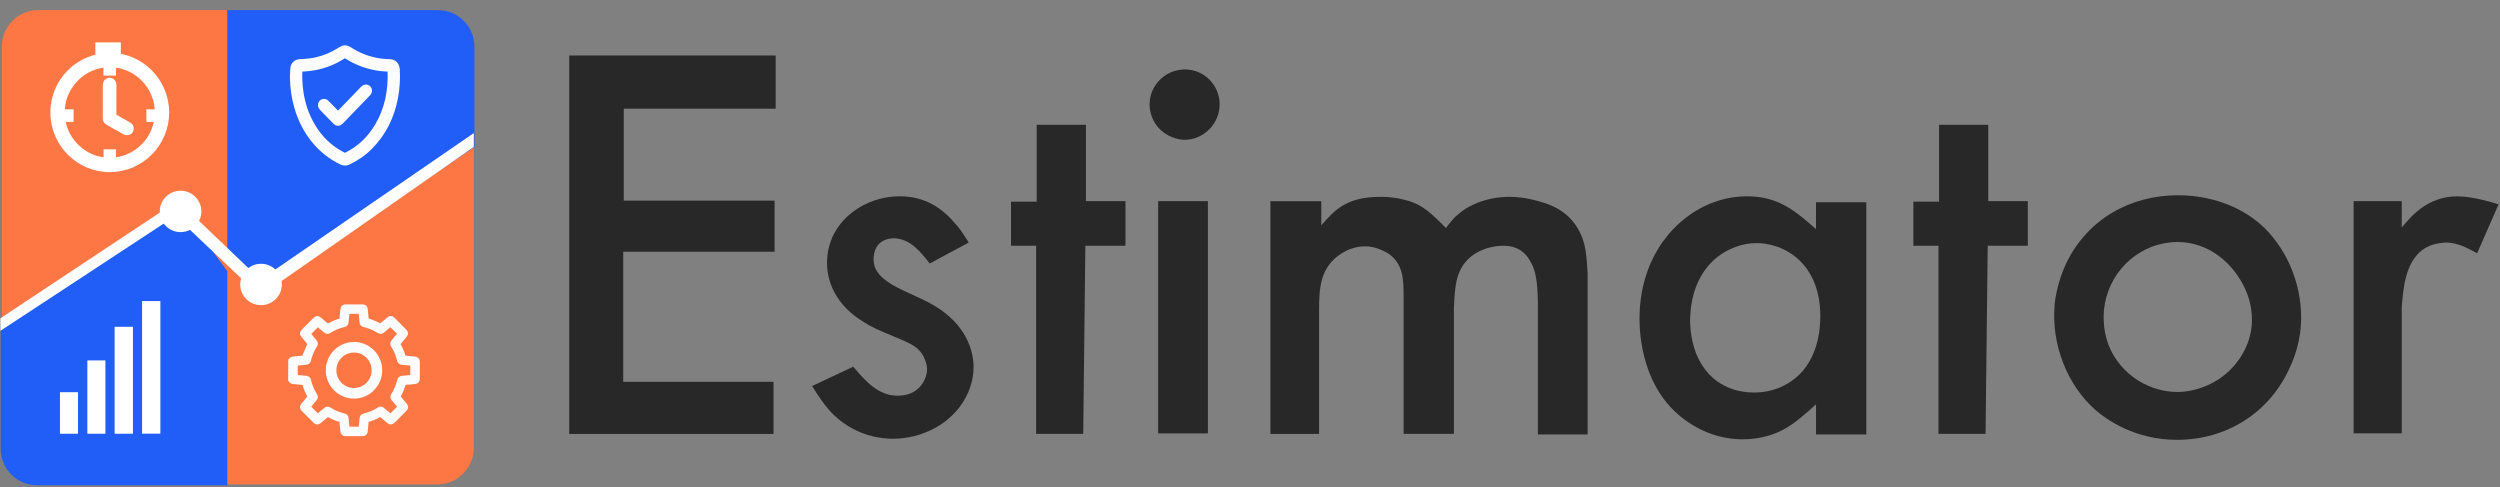 <svg width="236" height="46" viewBox="0 0 236 46" fill="none" xmlns="http://www.w3.org/2000/svg">
<rect x="0" y="0" width="236" height="46" fill="#808080" stroke="none"/>
<path d="M73.224 5.238V10.261H58.884V18.939H73.121V23.761H58.833V36.042H73.022V40.965H53.735V5.238H73.224Z" fill="#282828"/>
<path d="M87.767 24.874C86.859 23.707 85.9 22.539 84.385 22.491C82.669 22.542 82.466 23.862 82.466 24.47C82.466 25.23 82.769 25.993 84.182 26.854C85.495 27.614 86.859 28.073 88.169 28.833C91.249 30.66 91.906 33.148 91.906 34.668C91.906 35.227 91.806 36.292 91.198 37.459C89.885 39.995 87.059 41.418 84.282 41.418C83.272 41.418 80.9 41.214 78.779 39.235C77.871 38.371 77.314 37.459 76.658 36.444L80.546 34.616C81.707 35.988 82.918 37.356 84.736 37.356C86.908 37.356 87.513 35.632 87.513 34.869C87.513 34.309 87.262 33.853 87.21 33.701C86.705 32.737 86.1 32.482 84.282 31.722C82.918 31.163 82.261 30.858 81.707 30.503C78.727 28.779 78.071 26.392 78.071 24.82C78.071 24.312 78.122 23.449 78.576 22.384C79.686 19.949 82.312 18.529 84.938 18.529C86.1 18.529 88.221 18.781 90.088 21.016C90.541 21.472 90.796 21.88 91.452 22.895L87.767 24.874Z" fill="#282828"/>
<path d="M97.866 19.04V11.782H102.51V18.988H106.246V23.199H102.458L102.256 40.959H97.811V23.199H95.439V19.037H97.866V19.04Z" fill="#282828"/>
<path d="M108.521 9.854C108.521 8.027 110.036 6.555 111.852 6.555C113.667 6.555 115.134 8.027 115.134 9.854C115.134 11.681 113.619 13.202 111.803 13.202C110.59 13.15 109.782 12.49 109.48 12.186C109.177 11.885 108.521 11.073 108.521 9.854ZM114.024 18.988V40.91H109.329V18.988H114.024Z" fill="#282828"/>
<path d="M124.728 18.988V21.271C125.838 20.052 126.9 18.581 130.282 18.581C130.636 18.581 131.495 18.581 132.454 18.833C133.819 19.137 134.626 19.593 136.493 21.524C136.947 20.964 137.201 20.56 137.755 20.153C138.411 19.544 140.127 18.581 142.501 18.581C143.007 18.581 143.966 18.632 145.227 18.988C146.086 19.24 148.359 19.8 149.366 22.439C149.669 23.302 149.771 24.011 149.871 25.838V41.011H145.176V28.426C145.125 26.498 144.973 25.583 144.519 24.771C143.763 23.299 142.55 23.199 141.893 23.199C141.388 23.199 140.278 23.299 139.216 23.959C137.398 25.178 137.349 26.954 137.247 29.134V40.959H132.5V28.125C132.5 26.401 132.5 24.929 131.036 23.913C130.733 23.761 129.925 23.254 128.864 23.254C128.358 23.254 127.348 23.354 126.289 24.166C124.573 25.485 124.522 27.361 124.522 29.444V40.965H119.927V18.991H124.728V18.988Z" fill="#282828"/>
<path d="M171.433 19.091H176.18V41.014H171.433V38.171C170.928 38.627 170.474 39.034 169.969 39.439C169.109 40.15 167.445 41.47 164.465 41.47C163.406 41.47 161.286 41.266 159.062 39.642C155.023 36.699 154.769 31.624 154.769 30.052C154.769 29.341 154.821 27.514 155.526 25.586C156.939 21.578 160.626 18.532 164.916 18.532C167.794 18.532 169.361 19.8 171.43 21.627V19.091H171.433ZM160.124 33.4C161.437 36.596 164.163 37.055 165.576 37.055C166.737 37.055 167.899 36.751 168.858 36.142C171.735 34.367 171.838 30.864 171.838 29.8C171.838 28.936 171.738 26.401 169.92 24.625C168.404 23.153 166.638 22.95 165.83 22.95C165.325 22.95 164.366 23.001 163.152 23.609C159.973 25.233 159.619 28.632 159.567 29.748C159.516 30.356 159.516 31.828 160.124 33.4Z" fill="#282828"/>
<path d="M183.047 19.04V11.782H187.691V18.988H191.427V23.199H187.64L187.437 40.959H182.993V23.199H180.621V19.037H183.047V19.04Z" fill="#282828"/>
<path d="M195.064 24.826C197.085 20.663 201.123 18.431 205.616 18.431C206.929 18.431 210.411 18.635 213.34 21.122C215.763 23.254 217.228 26.601 217.228 29.952C217.228 32.235 216.52 33.911 216.169 34.671C214.25 38.985 210.16 41.521 205.516 41.521C201.577 41.521 198.903 39.645 197.841 38.73C195.115 36.346 193.651 32.488 193.953 28.836C194.005 28.125 194.256 26.55 195.064 24.826ZM198.851 31.98C199.711 34.975 202.536 37.003 205.568 37.003C206.124 37.003 207.235 36.903 208.445 36.343C210.868 35.279 212.584 32.792 212.584 30.204C212.584 29.697 212.532 28.681 212.027 27.465C210.865 24.774 208.442 22.846 205.565 22.846C202.182 22.846 199.302 25.333 198.697 28.681C198.597 29.189 198.446 30.509 198.851 31.98Z" fill="#282828"/>
<path d="M226.724 21.475C227.432 20.663 228.996 18.532 231.976 18.532C233.491 18.532 235.561 19.192 235.863 19.292L233.842 23.91C233.489 23.759 232.278 22.895 230.863 22.895C230.457 22.947 229.498 22.947 228.591 23.655C227.075 24.874 226.875 27.158 226.724 28.982V40.907H222.18V18.985H226.724V21.475Z" fill="#282828"/>
<path d="M41.301 45.727H3.602C1.718 45.727 0.177 44.178 0.177 42.284V4.395C0.177 2.502 1.718 0.953 3.602 0.953H41.304C43.188 0.953 44.73 2.502 44.73 4.395V42.287C44.727 44.178 43.185 45.727 41.301 45.727Z" fill="#FD7744"/>
<path d="M44.789 13.867L24.641 27.514L21.455 24.114V0.953H41.361C43.245 0.953 44.787 2.502 44.787 4.395V13.867H44.789Z" fill="#215EF8"/>
<path d="M0.065 30.597L17.023 19.533L21.456 25.597V45.81H3.49C1.607 45.81 0.065 44.261 0.065 42.368V30.597Z" fill="#215EF8"/>
<path d="M17.594 21.375L23.005 26.501L23.747 25.595L18.145 20.239L17.594 21.375Z" fill="white"/>
<path d="M17.046 21.911C18.13 21.911 19.009 21.036 19.009 19.957C19.009 18.879 18.13 18.004 17.046 18.004C15.961 18.004 15.082 18.879 15.082 19.957C15.082 21.036 15.961 21.911 17.046 21.911Z" fill="white"/>
<path d="M24.641 28.807C25.726 28.807 26.605 27.933 26.605 26.854C26.605 25.775 25.726 24.9 24.641 24.9C23.556 24.9 22.677 25.775 22.677 26.854C22.677 27.933 23.556 28.807 24.641 28.807Z" fill="white"/>
<path d="M16.709 20.282L0.037 31.231V30.047L16.115 19.384L16.709 20.282Z" fill="white"/>
<path d="M44.727 13.867L25.84 27.049V25.54L44.727 12.562V13.867Z" fill="white"/>
<path d="M27.458 34.043C27.521 33.939 27.618 33.911 27.732 33.902C28.072 33.873 28.411 33.839 28.717 33.81C28.914 33.343 29.099 32.898 29.299 32.428C29.114 32.204 28.905 31.948 28.694 31.693C28.52 31.484 28.523 31.441 28.717 31.246C29.068 30.893 29.419 30.54 29.773 30.187C29.91 30.049 29.984 30.047 30.133 30.17C30.375 30.371 30.618 30.572 30.855 30.778C30.915 30.83 30.957 30.833 31.026 30.79C31.389 30.569 31.779 30.405 32.191 30.299C32.259 30.282 32.285 30.25 32.291 30.181C32.319 29.86 32.35 29.536 32.385 29.215C32.405 29.031 32.459 28.985 32.639 28.985C33.167 28.985 33.695 28.985 34.223 28.985C34.394 28.985 34.454 29.043 34.468 29.209C34.5 29.536 34.528 29.86 34.565 30.187C34.568 30.222 34.605 30.273 34.637 30.282C35.085 30.405 35.507 30.589 35.913 30.835C36.095 30.683 36.281 30.529 36.466 30.377C36.563 30.296 36.658 30.216 36.752 30.138C36.855 30.055 36.949 30.055 37.043 30.15C37.428 30.54 37.814 30.93 38.199 31.323C38.29 31.418 38.293 31.507 38.205 31.616C38.002 31.865 37.794 32.115 37.588 32.364C37.562 32.393 37.54 32.425 37.514 32.459C37.759 32.864 37.942 33.291 38.068 33.744C38.076 33.773 38.122 33.805 38.153 33.81C38.47 33.845 38.787 33.876 39.104 33.905C39.329 33.925 39.381 33.977 39.381 34.203C39.381 34.714 39.381 35.225 39.381 35.735C39.381 35.925 39.324 35.985 39.135 36.005C38.815 36.036 38.496 36.068 38.173 36.097C38.113 36.102 38.088 36.12 38.071 36.18C37.956 36.604 37.791 37.006 37.565 37.379C37.528 37.439 37.542 37.474 37.582 37.522C37.791 37.769 37.993 38.019 38.199 38.268C38.31 38.406 38.307 38.486 38.182 38.612C37.811 38.985 37.44 39.355 37.069 39.728C36.94 39.855 36.863 39.858 36.726 39.746C36.478 39.539 36.229 39.335 35.984 39.123C35.93 39.077 35.893 39.074 35.833 39.112C35.47 39.333 35.079 39.496 34.668 39.605C34.585 39.625 34.56 39.662 34.554 39.746C34.528 40.073 34.494 40.397 34.463 40.724C34.448 40.853 34.38 40.919 34.246 40.919C33.698 40.919 33.153 40.919 32.604 40.919C32.465 40.919 32.399 40.861 32.385 40.718C32.35 40.4 32.319 40.081 32.293 39.763C32.285 39.671 32.253 39.625 32.156 39.599C31.757 39.493 31.38 39.333 31.026 39.117C30.952 39.071 30.909 39.083 30.846 39.137C30.609 39.341 30.369 39.536 30.13 39.737C29.981 39.86 29.904 39.86 29.77 39.725C29.402 39.355 29.034 38.988 28.666 38.618C28.534 38.486 28.531 38.412 28.648 38.265C28.871 37.996 29.094 37.726 29.316 37.453C29.068 37.046 28.885 36.619 28.762 36.166C28.754 36.137 28.708 36.105 28.677 36.099C28.36 36.065 28.043 36.033 27.726 36.005C27.612 35.996 27.515 35.968 27.452 35.864C27.458 35.259 27.458 34.651 27.458 34.043ZM36.863 30.554C36.618 30.761 36.364 30.97 36.109 31.183C35.97 31.3 35.918 31.306 35.767 31.208C35.353 30.947 34.911 30.758 34.434 30.643C34.226 30.595 34.203 30.557 34.183 30.342C34.154 30.024 34.123 29.708 34.092 29.387C34.052 29.384 34.023 29.381 33.992 29.381C33.615 29.381 33.238 29.384 32.861 29.378C32.767 29.375 32.744 29.413 32.739 29.499C32.713 29.806 32.679 30.113 32.653 30.417C32.642 30.54 32.579 30.603 32.462 30.629C31.956 30.741 31.488 30.939 31.055 31.223C30.949 31.292 30.855 31.283 30.761 31.203C30.532 31.008 30.301 30.818 30.073 30.626C30.038 30.597 30.001 30.572 29.987 30.557C29.667 30.881 29.359 31.191 29.048 31.507C29.253 31.756 29.465 32.017 29.684 32.276C29.764 32.37 29.782 32.465 29.71 32.574C29.428 33.013 29.228 33.486 29.111 33.997C29.085 34.109 29.017 34.172 28.899 34.18C28.811 34.186 28.723 34.198 28.634 34.206C28.377 34.232 28.12 34.258 27.858 34.284C27.858 34.734 27.858 35.176 27.858 35.623C28.2 35.658 28.534 35.689 28.871 35.724C29.037 35.741 29.082 35.775 29.122 35.945C29.228 36.386 29.39 36.808 29.627 37.195C29.804 37.485 29.822 37.474 29.582 37.758C29.396 37.978 29.216 38.199 29.048 38.403C29.365 38.724 29.673 39.037 29.987 39.355C30.241 39.143 30.506 38.925 30.766 38.704C30.858 38.627 30.949 38.61 31.052 38.676C31.491 38.962 31.968 39.16 32.479 39.278C32.587 39.304 32.644 39.364 32.656 39.479C32.684 39.786 32.719 40.09 32.744 40.397C32.753 40.491 32.773 40.535 32.879 40.529C33.093 40.52 33.304 40.526 33.518 40.526C33.706 40.526 33.897 40.526 34.089 40.526C34.094 40.497 34.097 40.477 34.1 40.46C34.132 40.15 34.163 39.84 34.191 39.53C34.203 39.413 34.231 39.312 34.363 39.284C34.882 39.169 35.367 38.965 35.813 38.673C35.901 38.615 35.987 38.618 36.07 38.687C36.135 38.742 36.201 38.796 36.267 38.851C36.472 39.02 36.678 39.192 36.877 39.358C37.194 39.037 37.505 38.727 37.816 38.412C37.799 38.392 37.779 38.363 37.757 38.337C37.562 38.099 37.365 37.861 37.169 37.626C37.097 37.54 37.071 37.451 37.137 37.35C37.425 36.9 37.628 36.415 37.751 35.896C37.776 35.793 37.842 35.738 37.948 35.729C38.125 35.712 38.302 35.698 38.481 35.681C38.65 35.663 38.818 35.646 38.984 35.629C38.984 35.176 38.984 34.731 38.984 34.286C38.636 34.252 38.296 34.221 37.956 34.186C37.819 34.172 37.762 34.129 37.731 33.994C37.614 33.489 37.42 33.016 37.134 32.583C37.063 32.476 37.074 32.382 37.157 32.287C37.343 32.066 37.525 31.845 37.708 31.622C37.745 31.578 37.779 31.533 37.819 31.481C37.494 31.168 37.183 30.867 36.863 30.554Z" fill="white" stroke="#FCFCFC" stroke-width="0.5" stroke-miterlimit="10"/>
<path d="M33.418 37.129C34.613 37.129 35.581 36.156 35.581 34.955C35.581 33.754 34.613 32.781 33.418 32.781C32.223 32.781 31.254 33.754 31.254 34.955C31.254 36.156 32.223 37.129 33.418 37.129Z" stroke="#FCFCFC" stroke-miterlimit="10"/>
<path d="M10.364 16C7.408 16 5.004 13.584 5.007 10.616C5.01 7.63 7.411 5.238 10.402 5.238C13.324 5.238 15.726 7.674 15.72 10.627C15.712 13.592 13.313 16 10.364 16ZM5.918 11.262C6.012 12.136 6.494 13.289 7.533 14.132C8.256 14.717 9.081 15.051 10.026 15.126C10.026 14.856 10.026 14.603 10.026 14.347C10.255 14.347 10.474 14.347 10.707 14.347C10.707 14.611 10.707 14.867 10.707 15.123C12.962 14.953 14.596 13.13 14.806 11.259C14.56 11.259 14.316 11.259 14.067 11.259C14.067 11.026 14.067 10.803 14.067 10.569C14.335 10.569 14.596 10.569 14.856 10.569C14.87 8.284 13.017 6.263 10.701 6.112C10.701 6.371 10.701 6.627 10.701 6.884C10.469 6.884 10.25 6.884 10.015 6.884C10.015 6.622 10.015 6.366 10.015 6.107C7.364 6.321 5.791 8.682 5.879 10.572C6.151 10.572 6.422 10.572 6.699 10.572C6.699 10.806 6.699 11.028 6.699 11.259C6.433 11.262 6.176 11.262 5.918 11.262Z" fill="white" stroke="white" stroke-width="0.5" stroke-miterlimit="10"/>
<path d="M9.954 9.578C9.954 9.071 9.954 8.562 9.954 8.055C9.954 7.802 10.053 7.657 10.253 7.604C10.477 7.546 10.707 7.702 10.732 7.933C10.738 7.98 10.738 8.025 10.738 8.072C10.738 8.999 10.74 9.923 10.735 10.85C10.735 10.939 10.76 10.989 10.837 11.031C11.278 11.276 11.718 11.527 12.156 11.777C12.311 11.866 12.394 11.997 12.372 12.178C12.352 12.337 12.264 12.462 12.108 12.498C12.014 12.52 11.89 12.52 11.809 12.476C11.25 12.172 10.699 11.855 10.148 11.538C9.992 11.449 9.951 11.301 9.951 11.131C9.956 10.616 9.954 10.099 9.954 9.578Z" fill="white" stroke="white" stroke-width="0.5" stroke-miterlimit="10"/>
<path d="M11.406 4H9V5.173H11.406V4Z" fill="white"/>
<path d="M15.139 28.42C15.139 30.138 15.139 39.221 15.139 40.939C14.32 40.939 14.24 40.939 13.409 40.939C13.409 39.232 13.409 30.141 13.409 28.42C14.231 28.42 14.305 28.42 15.139 28.42Z" fill="white"/>
<path d="M10.82 30.85C11.651 30.85 11.725 30.85 12.55 30.85C12.55 32.046 12.55 39.751 12.55 40.947C11.725 40.947 11.648 40.947 10.82 40.947C10.82 39.757 10.82 32.052 10.82 30.85Z" fill="white"/>
<path d="M9.95 34.023C9.95 34.831 9.95 40.136 9.95 40.945C9.133 40.945 9.068 40.945 8.246 40.945C8.246 40.144 8.246 34.834 8.246 34.023C9.056 34.023 9.122 34.023 9.95 34.023Z" fill="white"/>
<path d="M7.364 37.023C7.364 37.649 7.364 40.319 7.364 40.945C6.547 40.945 6.482 40.945 5.66 40.945C5.66 40.325 5.66 37.651 5.66 37.023C6.47 37.023 6.536 37.023 7.364 37.023Z" fill="white"/>
<path d="M27.615 7.215C27.627 7.005 27.632 6.736 27.655 6.469C27.689 6.082 27.952 5.844 28.34 5.832C28.865 5.815 29.385 5.766 29.899 5.646C30.632 5.474 31.323 5.19 31.965 4.791C32.039 4.745 32.114 4.699 32.191 4.65C32.442 4.493 32.693 4.49 32.944 4.65C33.327 4.897 33.723 5.115 34.143 5.29C34.971 5.634 35.833 5.818 36.729 5.829C37.197 5.835 37.462 6.096 37.491 6.567C37.542 7.456 37.488 8.339 37.323 9.217C36.986 10.996 36.229 12.556 34.954 13.85C34.346 14.467 33.641 14.946 32.861 15.316C32.647 15.416 32.442 15.396 32.233 15.296C31.22 14.805 30.355 14.126 29.642 13.248C28.871 12.301 28.343 11.228 28.012 10.058C27.749 9.146 27.629 8.216 27.615 7.215ZM28.312 6.526C28.309 6.555 28.306 6.578 28.303 6.598C28.26 7.275 28.289 7.946 28.383 8.618C28.577 10.009 29.051 11.291 29.864 12.439C30.544 13.397 31.409 14.134 32.459 14.65C32.533 14.688 32.596 14.685 32.67 14.65C33.932 14.034 34.905 13.104 35.619 11.899C36.583 10.273 36.92 8.5 36.832 6.63C36.826 6.538 36.797 6.509 36.706 6.509C36.187 6.503 35.676 6.44 35.17 6.328C34.28 6.128 33.452 5.781 32.684 5.281C32.599 5.224 32.533 5.227 32.445 5.281C32.196 5.433 31.945 5.583 31.683 5.715C30.858 6.128 29.984 6.383 29.062 6.469C28.817 6.492 28.569 6.506 28.312 6.526Z" fill="white" stroke="#FCFCFC" stroke-width="0.5" stroke-miterlimit="10"/>
<path d="M31.914 10.801C32.308 10.393 32.702 9.986 33.095 9.579C33.481 9.18 33.863 8.781 34.248 8.382C34.263 8.368 34.277 8.351 34.294 8.337C34.446 8.196 34.64 8.187 34.768 8.314C34.905 8.451 34.911 8.655 34.768 8.807C34.523 9.068 34.271 9.326 34.02 9.584C33.426 10.201 32.83 10.818 32.233 11.435C32.205 11.466 32.173 11.495 32.142 11.524C31.979 11.667 31.828 11.67 31.674 11.518C31.471 11.323 31.277 11.116 31.08 10.913C30.852 10.677 30.624 10.442 30.395 10.207C30.253 10.058 30.221 9.877 30.315 9.736C30.438 9.55 30.666 9.53 30.832 9.696C31.123 9.992 31.411 10.293 31.703 10.591C31.765 10.663 31.837 10.726 31.914 10.801Z" fill="white" stroke="#FCFCFC" stroke-width="0.5" stroke-miterlimit="10"/>
</svg>
